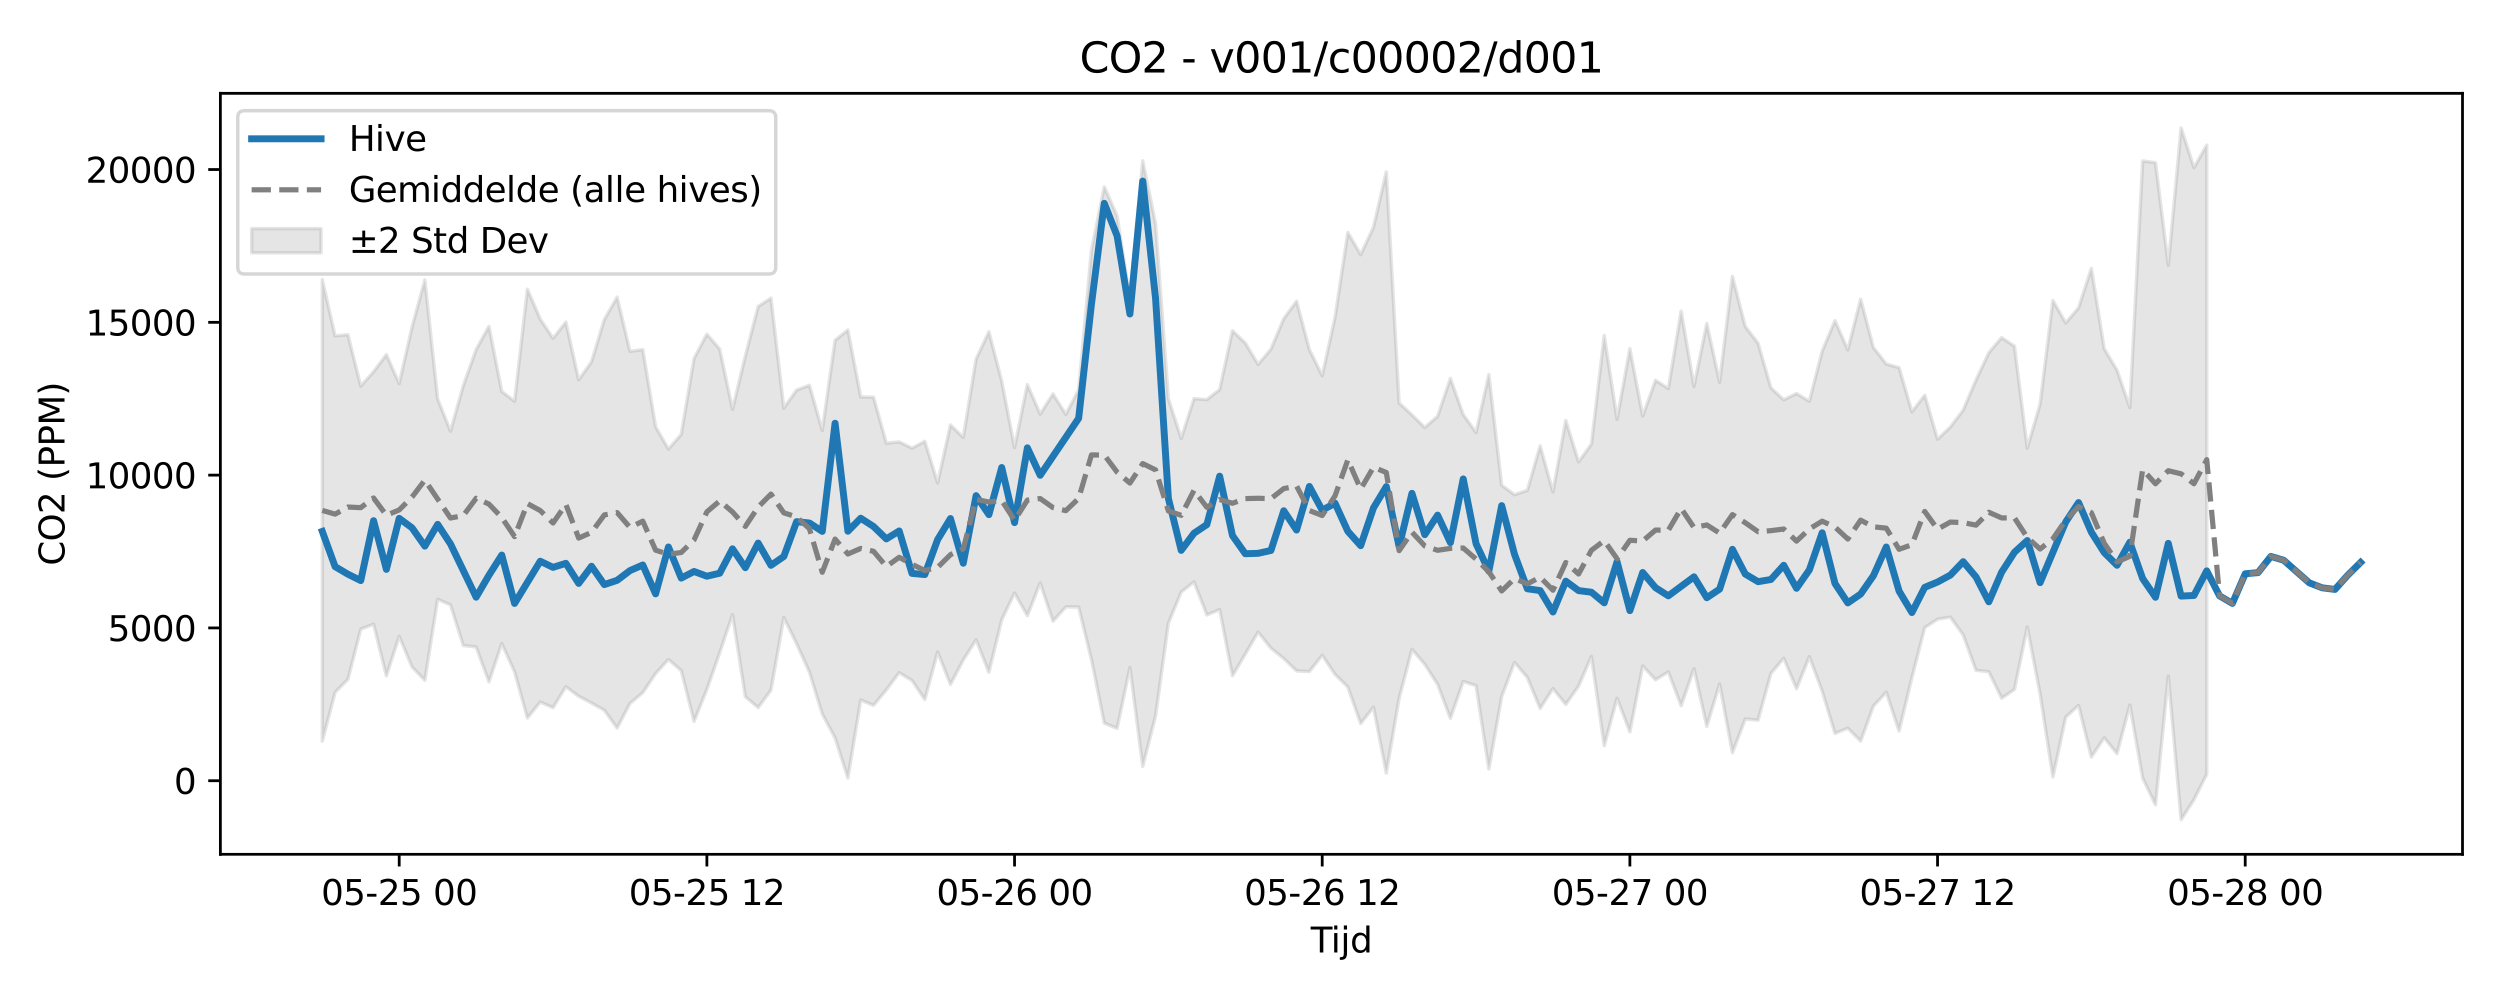 <?xml version="1.0" encoding="utf-8" standalone="no"?>
<!DOCTYPE svg PUBLIC "-//W3C//DTD SVG 1.1//EN"
  "http://www.w3.org/Graphics/SVG/1.1/DTD/svg11.dtd">
<svg xmlns:xlink="http://www.w3.org/1999/xlink" width="720pt" height="288pt" viewBox="0 0 720 288" xmlns="http://www.w3.org/2000/svg" version="1.1">
 <defs>
  <style type="text/css">*{stroke-linejoin: round; stroke-linecap: butt}</style>
 </defs>
 <g id="figure_1">
  <g id="patch_1">
   <path d="M 0 288 
L 720 288 
L 720 0 
L 0 0 
z
" style="fill: #ffffff"/>
  </g>
  <g id="axes_1">
   <g id="patch_2">
    <path d="M 63.47 246.04 
L 709.2 246.04 
L 709.2 26.88 
L 63.47 26.88 
z
" style="fill: #ffffff"/>
   </g>
   <g id="FillBetweenPolyCollection_1">
    <defs>
     <path id="m3103e6cdb7" d="M 92.821 -207.46 
L 92.821 -74.535 
L 96.513 -88.606 
L 100.205 -92.343 
L 103.897 -106.795 
L 107.589 -108.223 
L 111.281 -93.337 
L 114.973 -104.753 
L 118.665 -95.901 
L 122.357 -92.076 
L 126.049 -115.41 
L 129.741 -113.791 
L 133.433 -102.093 
L 137.125 -101.674 
L 140.817 -91.624 
L 144.509 -102.66 
L 148.201 -94.498 
L 151.893 -81.22 
L 155.585 -85.803 
L 159.277 -84.185 
L 162.969 -90.218 
L 166.661 -87.475 
L 170.353 -85.536 
L 174.045 -83.43 
L 177.737 -78.324 
L 181.429 -85.408 
L 185.121 -88.502 
L 188.813 -94.013 
L 192.505 -98.057 
L 196.197 -94.864 
L 199.889 -80.249 
L 203.581 -89.434 
L 207.273 -99.989 
L 210.965 -110.993 
L 214.657 -87.351 
L 218.349 -84.211 
L 222.041 -89.252 
L 225.733 -110.153 
L 229.425 -102.599 
L 233.117 -94.415 
L 236.809 -82.37 
L 240.501 -75.477 
L 244.193 -63.934 
L 247.885 -86.397 
L 251.577 -84.853 
L 255.269 -89.308 
L 258.961 -94.259 
L 262.653 -92.026 
L 266.345 -86.516 
L 270.037 -100.233 
L 273.729 -90.897 
L 277.421 -97.911 
L 281.113 -103.74 
L 284.805 -94.382 
L 288.497 -109.495 
L 292.189 -117.192 
L 295.881 -110.669 
L 299.573 -120.103 
L 303.265 -109.075 
L 306.957 -113.205 
L 310.649 -113.165 
L 314.341 -98.01 
L 318.033 -79.745 
L 321.725 -78.222 
L 325.417 -95.775 
L 329.109 -67.279 
L 332.801 -81.789 
L 336.493 -108.506 
L 340.185 -117.474 
L 343.877 -120.407 
L 347.569 -110.894 
L 351.261 -112.439 
L 354.953 -93.379 
L 358.645 -99.611 
L 362.337 -105.954 
L 366.029 -101.329 
L 369.721 -98.345 
L 373.413 -94.765 
L 377.105 -94.596 
L 380.797 -99.279 
L 384.489 -93.785 
L 388.181 -90.114 
L 391.873 -79.618 
L 395.565 -84.328 
L 399.257 -65.352 
L 402.949 -86.895 
L 406.641 -100.978 
L 410.333 -96.664 
L 414.025 -90.928 
L 417.717 -81.125 
L 421.409 -91.732 
L 425.101 -90.535 
L 428.793 -66.53 
L 432.485 -87.377 
L 436.177 -97.226 
L 439.869 -92.892 
L 443.561 -83.961 
L 447.253 -89.693 
L 450.945 -85.123 
L 454.637 -90.411 
L 458.329 -98.936 
L 462.021 -73.226 
L 465.713 -86.907 
L 469.405 -77.21 
L 473.097 -96.2 
L 476.789 -92.23 
L 480.481 -94.492 
L 484.173 -84.752 
L 487.865 -95.413 
L 491.557 -78.82 
L 495.249 -91.024 
L 498.941 -71.198 
L 502.633 -80.932 
L 506.325 -80.594 
L 510.017 -94.023 
L 513.709 -98.435 
L 517.401 -89.637 
L 521.093 -98.884 
L 524.785 -88.959 
L 528.477 -76.78 
L 532.169 -78.285 
L 535.861 -74.541 
L 539.553 -84.656 
L 543.245 -88.629 
L 546.937 -77.475 
L 550.629 -92.835 
L 554.321 -107.236 
L 558.013 -109.672 
L 561.705 -110.265 
L 565.397 -105.112 
L 569.089 -94.955 
L 572.781 -94.529 
L 576.473 -86.909 
L 580.165 -89.449 
L 583.857 -107.419 
L 587.549 -88.146 
L 591.241 -64.213 
L 594.933 -81.462 
L 598.625 -84.843 
L 602.317 -69.976 
L 606.009 -75.528 
L 609.701 -70.945 
L 613.393 -84.952 
L 617.085 -63.922 
L 620.777 -56.208 
L 624.469 -93.276 
L 628.161 -51.922 
L 631.853 -57.666 
L 635.545 -65.025 
L 635.545 -246.205 
L 635.545 -246.205 
L 631.853 -239.693 
L 628.161 -251.158 
L 624.469 -211.585 
L 620.777 -241.148 
L 617.085 -241.651 
L 613.393 -170.608 
L 609.701 -181.377 
L 606.009 -187.585 
L 602.317 -210.717 
L 598.625 -199.337 
L 594.933 -194.986 
L 591.241 -201.474 
L 587.549 -171.613 
L 583.857 -158.941 
L 580.165 -188.285 
L 576.473 -190.765 
L 572.781 -186.412 
L 569.089 -178.557 
L 565.397 -169.872 
L 561.705 -165.02 
L 558.013 -161.517 
L 554.321 -174.164 
L 550.629 -169.396 
L 546.937 -182.122 
L 543.245 -183.159 
L 539.553 -187.894 
L 535.861 -201.843 
L 532.169 -187.235 
L 528.477 -195.642 
L 524.785 -186.842 
L 521.093 -172.424 
L 517.401 -174.673 
L 513.709 -172.855 
L 510.017 -176.316 
L 506.325 -189.146 
L 502.633 -193.974 
L 498.941 -208.377 
L 495.249 -177.899 
L 491.557 -194.808 
L 487.865 -176.716 
L 484.173 -198.399 
L 480.481 -176.09 
L 476.789 -178.455 
L 473.097 -168.176 
L 469.405 -187.584 
L 465.713 -167.27 
L 462.021 -191.369 
L 458.329 -160.098 
L 454.637 -154.971 
L 450.945 -166.883 
L 447.253 -146.345 
L 443.561 -159.576 
L 439.869 -146.784 
L 436.177 -145.516 
L 432.485 -148.246 
L 428.793 -180.125 
L 425.101 -163.448 
L 421.409 -168.613 
L 417.717 -178.997 
L 414.025 -168.098 
L 410.333 -164.868 
L 406.641 -168.505 
L 402.949 -171.937 
L 399.257 -238.484 
L 395.565 -222.57 
L 391.873 -214.655 
L 388.181 -221.052 
L 384.489 -196.607 
L 380.797 -179.785 
L 377.105 -187.331 
L 373.413 -201.25 
L 369.721 -196.223 
L 366.029 -187.436 
L 362.337 -183.039 
L 358.645 -189.198 
L 354.953 -192.745 
L 351.261 -175.801 
L 347.569 -172.905 
L 343.877 -173.182 
L 340.185 -161.704 
L 336.493 -173.189 
L 332.801 -223.556 
L 329.109 -241.689 
L 325.417 -201.973 
L 321.725 -225.816 
L 318.033 -234.173 
L 314.341 -215.937 
L 310.649 -175.739 
L 306.957 -168.649 
L 303.265 -174.55 
L 299.573 -168.736 
L 295.881 -177.243 
L 292.189 -159.081 
L 288.497 -178.22 
L 284.805 -192.453 
L 281.113 -184.593 
L 277.421 -162.005 
L 273.729 -165.619 
L 270.037 -148.918 
L 266.345 -160.894 
L 262.653 -158.928 
L 258.961 -160.735 
L 255.269 -160.366 
L 251.577 -173.607 
L 247.885 -173.7 
L 244.193 -192.959 
L 240.501 -190.005 
L 236.809 -164.016 
L 233.117 -177.038 
L 229.425 -175.657 
L 225.733 -170.459 
L 222.041 -202.148 
L 218.349 -199.726 
L 214.657 -185.453 
L 210.965 -170.119 
L 207.273 -187.475 
L 203.581 -191.743 
L 199.889 -184.778 
L 196.197 -162.906 
L 192.505 -158.666 
L 188.813 -165.099 
L 185.121 -187.31 
L 181.429 -186.806 
L 177.737 -202.43 
L 174.045 -195.987 
L 170.353 -183.786 
L 166.661 -178.601 
L 162.969 -195.23 
L 159.277 -190.561 
L 155.585 -196.118 
L 151.893 -204.722 
L 148.201 -172.425 
L 144.509 -175.265 
L 140.817 -194.02 
L 137.125 -187.311 
L 133.433 -176.937 
L 129.741 -163.827 
L 126.049 -173.087 
L 122.357 -207.384 
L 118.665 -193.789 
L 114.973 -177.536 
L 111.281 -185.863 
L 107.589 -180.936 
L 103.897 -176.806 
L 100.205 -191.608 
L 96.513 -191.253 
L 92.821 -207.46 
z
" style="stroke: #808080; stroke-opacity: 0.2"/>
    </defs>
    <g clip-path="url(#p9063327da7)">
     <use xlink:href="#m3103e6cdb7" x="0" y="288" style="fill: #808080; fill-opacity: 0.2; stroke: #808080; stroke-opacity: 0.2"/>
    </g>
   </g>
   <g id="matplotlib.axis_1">
    <g id="xtick_1">
     <g id="line2d_1">
      <defs>
       <path id="mc76dacee82" d="M 0 0 
L 0 3.5 
" style="stroke: #000000; stroke-width: 0.8"/>
      </defs>
      <g>
       <use xlink:href="#mc76dacee82" x="114.973" y="246.04" style="stroke: #000000; stroke-width: 0.8"/>
      </g>
     </g>
     <g id="text_1">
      <!-- 05-25 00 -->
      <g transform="translate(92.493 260.638) scale(0.1 -0.1)">
       <defs>
        <path id="DejaVuSans-30" d="M 2034 4250 
Q 1547 4250 1301 3770 
Q 1056 3291 1056 2328 
Q 1056 1369 1301 889 
Q 1547 409 2034 409 
Q 2525 409 2770 889 
Q 3016 1369 3016 2328 
Q 3016 3291 2770 3770 
Q 2525 4250 2034 4250 
z
M 2034 4750 
Q 2819 4750 3233 4129 
Q 3647 3509 3647 2328 
Q 3647 1150 3233 529 
Q 2819 -91 2034 -91 
Q 1250 -91 836 529 
Q 422 1150 422 2328 
Q 422 3509 836 4129 
Q 1250 4750 2034 4750 
z
" transform="scale(0.016)"/>
        <path id="DejaVuSans-35" d="M 691 4666 
L 3169 4666 
L 3169 4134 
L 1269 4134 
L 1269 2991 
Q 1406 3038 1543 3061 
Q 1681 3084 1819 3084 
Q 2600 3084 3056 2656 
Q 3513 2228 3513 1497 
Q 3513 744 3044 326 
Q 2575 -91 1722 -91 
Q 1428 -91 1123 -41 
Q 819 9 494 109 
L 494 744 
Q 775 591 1075 516 
Q 1375 441 1709 441 
Q 2250 441 2565 725 
Q 2881 1009 2881 1497 
Q 2881 1984 2565 2268 
Q 2250 2553 1709 2553 
Q 1456 2553 1204 2497 
Q 953 2441 691 2322 
L 691 4666 
z
" transform="scale(0.016)"/>
        <path id="DejaVuSans-2d" d="M 313 2009 
L 1997 2009 
L 1997 1497 
L 313 1497 
L 313 2009 
z
" transform="scale(0.016)"/>
        <path id="DejaVuSans-32" d="M 1228 531 
L 3431 531 
L 3431 0 
L 469 0 
L 469 531 
Q 828 903 1448 1529 
Q 2069 2156 2228 2338 
Q 2531 2678 2651 2914 
Q 2772 3150 2772 3378 
Q 2772 3750 2511 3984 
Q 2250 4219 1831 4219 
Q 1534 4219 1204 4116 
Q 875 4013 500 3803 
L 500 4441 
Q 881 4594 1212 4672 
Q 1544 4750 1819 4750 
Q 2544 4750 2975 4387 
Q 3406 4025 3406 3419 
Q 3406 3131 3298 2873 
Q 3191 2616 2906 2266 
Q 2828 2175 2409 1742 
Q 1991 1309 1228 531 
z
" transform="scale(0.016)"/>
        <path id="DejaVuSans-20" transform="scale(0.016)"/>
       </defs>
       <use xlink:href="#DejaVuSans-30"/>
       <use xlink:href="#DejaVuSans-35" transform="translate(63.623 0)"/>
       <use xlink:href="#DejaVuSans-2d" transform="translate(127.246 0)"/>
       <use xlink:href="#DejaVuSans-32" transform="translate(163.33 0)"/>
       <use xlink:href="#DejaVuSans-35" transform="translate(226.953 0)"/>
       <use xlink:href="#DejaVuSans-20" transform="translate(290.576 0)"/>
       <use xlink:href="#DejaVuSans-30" transform="translate(322.363 0)"/>
       <use xlink:href="#DejaVuSans-30" transform="translate(385.986 0)"/>
      </g>
     </g>
    </g>
    <g id="xtick_2">
     <g id="line2d_2">
      <g>
       <use xlink:href="#mc76dacee82" x="203.581" y="246.04" style="stroke: #000000; stroke-width: 0.8"/>
      </g>
     </g>
     <g id="text_2">
      <!-- 05-25 12 -->
      <g transform="translate(181.101 260.638) scale(0.1 -0.1)">
       <defs>
        <path id="DejaVuSans-31" d="M 794 531 
L 1825 531 
L 1825 4091 
L 703 3866 
L 703 4441 
L 1819 4666 
L 2450 4666 
L 2450 531 
L 3481 531 
L 3481 0 
L 794 0 
L 794 531 
z
" transform="scale(0.016)"/>
       </defs>
       <use xlink:href="#DejaVuSans-30"/>
       <use xlink:href="#DejaVuSans-35" transform="translate(63.623 0)"/>
       <use xlink:href="#DejaVuSans-2d" transform="translate(127.246 0)"/>
       <use xlink:href="#DejaVuSans-32" transform="translate(163.33 0)"/>
       <use xlink:href="#DejaVuSans-35" transform="translate(226.953 0)"/>
       <use xlink:href="#DejaVuSans-20" transform="translate(290.576 0)"/>
       <use xlink:href="#DejaVuSans-31" transform="translate(322.363 0)"/>
       <use xlink:href="#DejaVuSans-32" transform="translate(385.986 0)"/>
      </g>
     </g>
    </g>
    <g id="xtick_3">
     <g id="line2d_3">
      <g>
       <use xlink:href="#mc76dacee82" x="292.189" y="246.04" style="stroke: #000000; stroke-width: 0.8"/>
      </g>
     </g>
     <g id="text_3">
      <!-- 05-26 00 -->
      <g transform="translate(269.709 260.638) scale(0.1 -0.1)">
       <defs>
        <path id="DejaVuSans-36" d="M 2113 2584 
Q 1688 2584 1439 2293 
Q 1191 2003 1191 1497 
Q 1191 994 1439 701 
Q 1688 409 2113 409 
Q 2538 409 2786 701 
Q 3034 994 3034 1497 
Q 3034 2003 2786 2293 
Q 2538 2584 2113 2584 
z
M 3366 4563 
L 3366 3988 
Q 3128 4100 2886 4159 
Q 2644 4219 2406 4219 
Q 1781 4219 1451 3797 
Q 1122 3375 1075 2522 
Q 1259 2794 1537 2939 
Q 1816 3084 2150 3084 
Q 2853 3084 3261 2657 
Q 3669 2231 3669 1497 
Q 3669 778 3244 343 
Q 2819 -91 2113 -91 
Q 1303 -91 875 529 
Q 447 1150 447 2328 
Q 447 3434 972 4092 
Q 1497 4750 2381 4750 
Q 2619 4750 2861 4703 
Q 3103 4656 3366 4563 
z
" transform="scale(0.016)"/>
       </defs>
       <use xlink:href="#DejaVuSans-30"/>
       <use xlink:href="#DejaVuSans-35" transform="translate(63.623 0)"/>
       <use xlink:href="#DejaVuSans-2d" transform="translate(127.246 0)"/>
       <use xlink:href="#DejaVuSans-32" transform="translate(163.33 0)"/>
       <use xlink:href="#DejaVuSans-36" transform="translate(226.953 0)"/>
       <use xlink:href="#DejaVuSans-20" transform="translate(290.576 0)"/>
       <use xlink:href="#DejaVuSans-30" transform="translate(322.363 0)"/>
       <use xlink:href="#DejaVuSans-30" transform="translate(385.986 0)"/>
      </g>
     </g>
    </g>
    <g id="xtick_4">
     <g id="line2d_4">
      <g>
       <use xlink:href="#mc76dacee82" x="380.797" y="246.04" style="stroke: #000000; stroke-width: 0.8"/>
      </g>
     </g>
     <g id="text_4">
      <!-- 05-26 12 -->
      <g transform="translate(358.317 260.638) scale(0.1 -0.1)">
       <use xlink:href="#DejaVuSans-30"/>
       <use xlink:href="#DejaVuSans-35" transform="translate(63.623 0)"/>
       <use xlink:href="#DejaVuSans-2d" transform="translate(127.246 0)"/>
       <use xlink:href="#DejaVuSans-32" transform="translate(163.33 0)"/>
       <use xlink:href="#DejaVuSans-36" transform="translate(226.953 0)"/>
       <use xlink:href="#DejaVuSans-20" transform="translate(290.576 0)"/>
       <use xlink:href="#DejaVuSans-31" transform="translate(322.363 0)"/>
       <use xlink:href="#DejaVuSans-32" transform="translate(385.986 0)"/>
      </g>
     </g>
    </g>
    <g id="xtick_5">
     <g id="line2d_5">
      <g>
       <use xlink:href="#mc76dacee82" x="469.405" y="246.04" style="stroke: #000000; stroke-width: 0.8"/>
      </g>
     </g>
     <g id="text_5">
      <!-- 05-27 00 -->
      <g transform="translate(446.924 260.638) scale(0.1 -0.1)">
       <defs>
        <path id="DejaVuSans-37" d="M 525 4666 
L 3525 4666 
L 3525 4397 
L 1831 0 
L 1172 0 
L 2766 4134 
L 525 4134 
L 525 4666 
z
" transform="scale(0.016)"/>
       </defs>
       <use xlink:href="#DejaVuSans-30"/>
       <use xlink:href="#DejaVuSans-35" transform="translate(63.623 0)"/>
       <use xlink:href="#DejaVuSans-2d" transform="translate(127.246 0)"/>
       <use xlink:href="#DejaVuSans-32" transform="translate(163.33 0)"/>
       <use xlink:href="#DejaVuSans-37" transform="translate(226.953 0)"/>
       <use xlink:href="#DejaVuSans-20" transform="translate(290.576 0)"/>
       <use xlink:href="#DejaVuSans-30" transform="translate(322.363 0)"/>
       <use xlink:href="#DejaVuSans-30" transform="translate(385.986 0)"/>
      </g>
     </g>
    </g>
    <g id="xtick_6">
     <g id="line2d_6">
      <g>
       <use xlink:href="#mc76dacee82" x="558.013" y="246.04" style="stroke: #000000; stroke-width: 0.8"/>
      </g>
     </g>
     <g id="text_6">
      <!-- 05-27 12 -->
      <g transform="translate(535.532 260.638) scale(0.1 -0.1)">
       <use xlink:href="#DejaVuSans-30"/>
       <use xlink:href="#DejaVuSans-35" transform="translate(63.623 0)"/>
       <use xlink:href="#DejaVuSans-2d" transform="translate(127.246 0)"/>
       <use xlink:href="#DejaVuSans-32" transform="translate(163.33 0)"/>
       <use xlink:href="#DejaVuSans-37" transform="translate(226.953 0)"/>
       <use xlink:href="#DejaVuSans-20" transform="translate(290.576 0)"/>
       <use xlink:href="#DejaVuSans-31" transform="translate(322.363 0)"/>
       <use xlink:href="#DejaVuSans-32" transform="translate(385.986 0)"/>
      </g>
     </g>
    </g>
    <g id="xtick_7">
     <g id="line2d_7">
      <g>
       <use xlink:href="#mc76dacee82" x="646.621" y="246.04" style="stroke: #000000; stroke-width: 0.8"/>
      </g>
     </g>
     <g id="text_7">
      <!-- 05-28 00 -->
      <g transform="translate(624.14 260.638) scale(0.1 -0.1)">
       <defs>
        <path id="DejaVuSans-38" d="M 2034 2216 
Q 1584 2216 1326 1975 
Q 1069 1734 1069 1313 
Q 1069 891 1326 650 
Q 1584 409 2034 409 
Q 2484 409 2743 651 
Q 3003 894 3003 1313 
Q 3003 1734 2745 1975 
Q 2488 2216 2034 2216 
z
M 1403 2484 
Q 997 2584 770 2862 
Q 544 3141 544 3541 
Q 544 4100 942 4425 
Q 1341 4750 2034 4750 
Q 2731 4750 3128 4425 
Q 3525 4100 3525 3541 
Q 3525 3141 3298 2862 
Q 3072 2584 2669 2484 
Q 3125 2378 3379 2068 
Q 3634 1759 3634 1313 
Q 3634 634 3220 271 
Q 2806 -91 2034 -91 
Q 1263 -91 848 271 
Q 434 634 434 1313 
Q 434 1759 690 2068 
Q 947 2378 1403 2484 
z
M 1172 3481 
Q 1172 3119 1398 2916 
Q 1625 2713 2034 2713 
Q 2441 2713 2670 2916 
Q 2900 3119 2900 3481 
Q 2900 3844 2670 4047 
Q 2441 4250 2034 4250 
Q 1625 4250 1398 4047 
Q 1172 3844 1172 3481 
z
" transform="scale(0.016)"/>
       </defs>
       <use xlink:href="#DejaVuSans-30"/>
       <use xlink:href="#DejaVuSans-35" transform="translate(63.623 0)"/>
       <use xlink:href="#DejaVuSans-2d" transform="translate(127.246 0)"/>
       <use xlink:href="#DejaVuSans-32" transform="translate(163.33 0)"/>
       <use xlink:href="#DejaVuSans-38" transform="translate(226.953 0)"/>
       <use xlink:href="#DejaVuSans-20" transform="translate(290.576 0)"/>
       <use xlink:href="#DejaVuSans-30" transform="translate(322.363 0)"/>
       <use xlink:href="#DejaVuSans-30" transform="translate(385.986 0)"/>
      </g>
     </g>
    </g>
    <g id="text_8">
     <!-- Tijd -->
     <g transform="translate(377.485 274.317) scale(0.1 -0.1)">
      <defs>
       <path id="DejaVuSans-54" d="M -19 4666 
L 3928 4666 
L 3928 4134 
L 2272 4134 
L 2272 0 
L 1638 0 
L 1638 4134 
L -19 4134 
L -19 4666 
z
" transform="scale(0.016)"/>
       <path id="DejaVuSans-69" d="M 603 3500 
L 1178 3500 
L 1178 0 
L 603 0 
L 603 3500 
z
M 603 4863 
L 1178 4863 
L 1178 4134 
L 603 4134 
L 603 4863 
z
" transform="scale(0.016)"/>
       <path id="DejaVuSans-6a" d="M 603 3500 
L 1178 3500 
L 1178 -63 
Q 1178 -731 923 -1031 
Q 669 -1331 103 -1331 
L -116 -1331 
L -116 -844 
L 38 -844 
Q 366 -844 484 -692 
Q 603 -541 603 -63 
L 603 3500 
z
M 603 4863 
L 1178 4863 
L 1178 4134 
L 603 4134 
L 603 4863 
z
" transform="scale(0.016)"/>
       <path id="DejaVuSans-64" d="M 2906 2969 
L 2906 4863 
L 3481 4863 
L 3481 0 
L 2906 0 
L 2906 525 
Q 2725 213 2448 61 
Q 2172 -91 1784 -91 
Q 1150 -91 751 415 
Q 353 922 353 1747 
Q 353 2572 751 3078 
Q 1150 3584 1784 3584 
Q 2172 3584 2448 3432 
Q 2725 3281 2906 2969 
z
M 947 1747 
Q 947 1113 1208 752 
Q 1469 391 1925 391 
Q 2381 391 2643 752 
Q 2906 1113 2906 1747 
Q 2906 2381 2643 2742 
Q 2381 3103 1925 3103 
Q 1469 3103 1208 2742 
Q 947 2381 947 1747 
z
" transform="scale(0.016)"/>
      </defs>
      <use xlink:href="#DejaVuSans-54"/>
      <use xlink:href="#DejaVuSans-69" transform="translate(57.959 0)"/>
      <use xlink:href="#DejaVuSans-6a" transform="translate(85.742 0)"/>
      <use xlink:href="#DejaVuSans-64" transform="translate(113.525 0)"/>
     </g>
    </g>
   </g>
   <g id="matplotlib.axis_2">
    <g id="ytick_1">
     <g id="line2d_8">
      <defs>
       <path id="ma0ee43dc7a" d="M 0 0 
L -3.5 0 
" style="stroke: #000000; stroke-width: 0.8"/>
      </defs>
      <g>
       <use xlink:href="#ma0ee43dc7a" x="63.47" y="224.848" style="stroke: #000000; stroke-width: 0.8"/>
      </g>
     </g>
     <g id="text_9">
      <!-- 0 -->
      <g transform="translate(50.108 228.647) scale(0.1 -0.1)">
       <use xlink:href="#DejaVuSans-30"/>
      </g>
     </g>
    </g>
    <g id="ytick_2">
     <g id="line2d_9">
      <g>
       <use xlink:href="#ma0ee43dc7a" x="63.47" y="180.842" style="stroke: #000000; stroke-width: 0.8"/>
      </g>
     </g>
     <g id="text_10">
      <!-- 5000 -->
      <g transform="translate(31.02 184.641) scale(0.1 -0.1)">
       <use xlink:href="#DejaVuSans-35"/>
       <use xlink:href="#DejaVuSans-30" transform="translate(63.623 0)"/>
       <use xlink:href="#DejaVuSans-30" transform="translate(127.246 0)"/>
       <use xlink:href="#DejaVuSans-30" transform="translate(190.869 0)"/>
      </g>
     </g>
    </g>
    <g id="ytick_3">
     <g id="line2d_10">
      <g>
       <use xlink:href="#ma0ee43dc7a" x="63.47" y="136.837" style="stroke: #000000; stroke-width: 0.8"/>
      </g>
     </g>
     <g id="text_11">
      <!-- 10000 -->
      <g transform="translate(24.657 140.636) scale(0.1 -0.1)">
       <use xlink:href="#DejaVuSans-31"/>
       <use xlink:href="#DejaVuSans-30" transform="translate(63.623 0)"/>
       <use xlink:href="#DejaVuSans-30" transform="translate(127.246 0)"/>
       <use xlink:href="#DejaVuSans-30" transform="translate(190.869 0)"/>
       <use xlink:href="#DejaVuSans-30" transform="translate(254.492 0)"/>
      </g>
     </g>
    </g>
    <g id="ytick_4">
     <g id="line2d_11">
      <g>
       <use xlink:href="#ma0ee43dc7a" x="63.47" y="92.832" style="stroke: #000000; stroke-width: 0.8"/>
      </g>
     </g>
     <g id="text_12">
      <!-- 15000 -->
      <g transform="translate(24.657 96.631) scale(0.1 -0.1)">
       <use xlink:href="#DejaVuSans-31"/>
       <use xlink:href="#DejaVuSans-35" transform="translate(63.623 0)"/>
       <use xlink:href="#DejaVuSans-30" transform="translate(127.246 0)"/>
       <use xlink:href="#DejaVuSans-30" transform="translate(190.869 0)"/>
       <use xlink:href="#DejaVuSans-30" transform="translate(254.492 0)"/>
      </g>
     </g>
    </g>
    <g id="ytick_5">
     <g id="line2d_12">
      <g>
       <use xlink:href="#ma0ee43dc7a" x="63.47" y="48.826" style="stroke: #000000; stroke-width: 0.8"/>
      </g>
     </g>
     <g id="text_13">
      <!-- 20000 -->
      <g transform="translate(24.657 52.626) scale(0.1 -0.1)">
       <use xlink:href="#DejaVuSans-32"/>
       <use xlink:href="#DejaVuSans-30" transform="translate(63.623 0)"/>
       <use xlink:href="#DejaVuSans-30" transform="translate(127.246 0)"/>
       <use xlink:href="#DejaVuSans-30" transform="translate(190.869 0)"/>
       <use xlink:href="#DejaVuSans-30" transform="translate(254.492 0)"/>
      </g>
     </g>
    </g>
    <g id="text_14">
     <!-- CO2 (PPM) -->
     <g transform="translate(18.578 162.903) rotate(-90) scale(0.1 -0.1)">
      <defs>
       <path id="DejaVuSans-43" d="M 4122 4306 
L 4122 3641 
Q 3803 3938 3442 4084 
Q 3081 4231 2675 4231 
Q 1875 4231 1450 3742 
Q 1025 3253 1025 2328 
Q 1025 1406 1450 917 
Q 1875 428 2675 428 
Q 3081 428 3442 575 
Q 3803 722 4122 1019 
L 4122 359 
Q 3791 134 3420 21 
Q 3050 -91 2638 -91 
Q 1578 -91 968 557 
Q 359 1206 359 2328 
Q 359 3453 968 4101 
Q 1578 4750 2638 4750 
Q 3056 4750 3426 4639 
Q 3797 4528 4122 4306 
z
" transform="scale(0.016)"/>
       <path id="DejaVuSans-4f" d="M 2522 4238 
Q 1834 4238 1429 3725 
Q 1025 3213 1025 2328 
Q 1025 1447 1429 934 
Q 1834 422 2522 422 
Q 3209 422 3611 934 
Q 4013 1447 4013 2328 
Q 4013 3213 3611 3725 
Q 3209 4238 2522 4238 
z
M 2522 4750 
Q 3503 4750 4090 4092 
Q 4678 3434 4678 2328 
Q 4678 1225 4090 567 
Q 3503 -91 2522 -91 
Q 1538 -91 948 565 
Q 359 1222 359 2328 
Q 359 3434 948 4092 
Q 1538 4750 2522 4750 
z
" transform="scale(0.016)"/>
       <path id="DejaVuSans-28" d="M 1984 4856 
Q 1566 4138 1362 3434 
Q 1159 2731 1159 2009 
Q 1159 1288 1364 580 
Q 1569 -128 1984 -844 
L 1484 -844 
Q 1016 -109 783 600 
Q 550 1309 550 2009 
Q 550 2706 781 3412 
Q 1013 4119 1484 4856 
L 1984 4856 
z
" transform="scale(0.016)"/>
       <path id="DejaVuSans-50" d="M 1259 4147 
L 1259 2394 
L 2053 2394 
Q 2494 2394 2734 2622 
Q 2975 2850 2975 3272 
Q 2975 3691 2734 3919 
Q 2494 4147 2053 4147 
L 1259 4147 
z
M 628 4666 
L 2053 4666 
Q 2838 4666 3239 4311 
Q 3641 3956 3641 3272 
Q 3641 2581 3239 2228 
Q 2838 1875 2053 1875 
L 1259 1875 
L 1259 0 
L 628 0 
L 628 4666 
z
" transform="scale(0.016)"/>
       <path id="DejaVuSans-4d" d="M 628 4666 
L 1569 4666 
L 2759 1491 
L 3956 4666 
L 4897 4666 
L 4897 0 
L 4281 0 
L 4281 4097 
L 3078 897 
L 2444 897 
L 1241 4097 
L 1241 0 
L 628 0 
L 628 4666 
z
" transform="scale(0.016)"/>
       <path id="DejaVuSans-29" d="M 513 4856 
L 1013 4856 
Q 1481 4119 1714 3412 
Q 1947 2706 1947 2009 
Q 1947 1309 1714 600 
Q 1481 -109 1013 -844 
L 513 -844 
Q 928 -128 1133 580 
Q 1338 1288 1338 2009 
Q 1338 2731 1133 3434 
Q 928 4138 513 4856 
z
" transform="scale(0.016)"/>
      </defs>
      <use xlink:href="#DejaVuSans-43"/>
      <use xlink:href="#DejaVuSans-4f" transform="translate(69.824 0)"/>
      <use xlink:href="#DejaVuSans-32" transform="translate(148.535 0)"/>
      <use xlink:href="#DejaVuSans-20" transform="translate(212.158 0)"/>
      <use xlink:href="#DejaVuSans-28" transform="translate(243.945 0)"/>
      <use xlink:href="#DejaVuSans-50" transform="translate(282.959 0)"/>
      <use xlink:href="#DejaVuSans-50" transform="translate(343.262 0)"/>
      <use xlink:href="#DejaVuSans-4d" transform="translate(403.564 0)"/>
      <use xlink:href="#DejaVuSans-29" transform="translate(489.844 0)"/>
     </g>
    </g>
   </g>
   <g id="line2d_13">
    <path d="M 92.821 153.053 
L 96.513 163.196 
L 100.205 165.367 
L 103.897 167.209 
L 107.589 149.965 
L 111.281 163.976 
L 114.973 149.29 
L 118.665 152.022 
L 122.357 157.285 
L 126.049 151.021 
L 129.741 156.648 
L 137.125 171.988 
L 140.817 165.665 
L 144.509 159.856 
L 148.201 173.788 
L 155.585 161.635 
L 159.277 163.399 
L 162.969 162.237 
L 166.661 168.019 
L 170.353 163.082 
L 174.045 168.359 
L 177.737 167.13 
L 181.429 164.336 
L 185.121 162.716 
L 188.813 171.029 
L 192.505 157.537 
L 196.197 166.491 
L 199.889 164.584 
L 203.581 165.948 
L 207.273 165.088 
L 210.965 158.059 
L 214.657 163.495 
L 218.349 156.402 
L 222.041 162.813 
L 225.733 160.27 
L 229.425 150.237 
L 233.117 150.628 
L 236.809 153.035 
L 240.501 121.896 
L 244.193 152.991 
L 247.885 149.249 
L 251.577 151.636 
L 255.269 155.199 
L 258.961 152.917 
L 262.653 165.135 
L 266.345 165.473 
L 270.037 155.401 
L 273.729 149.34 
L 277.421 162.202 
L 281.113 142.757 
L 284.805 148.214 
L 288.497 134.648 
L 292.189 150.511 
L 295.881 128.975 
L 299.573 136.881 
L 310.649 120.482 
L 314.341 87.573 
L 318.033 58.56 
L 321.725 67.956 
L 325.417 90.429 
L 329.109 52.153 
L 332.801 85.91 
L 336.493 143.539 
L 340.185 158.502 
L 343.877 153.559 
L 347.569 151.095 
L 351.261 137.145 
L 354.953 154.254 
L 358.645 159.473 
L 362.337 159.359 
L 366.029 158.535 
L 369.721 147.105 
L 373.413 152.65 
L 377.105 140.102 
L 380.797 146.935 
L 384.489 144.925 
L 388.181 153.022 
L 391.873 157.156 
L 395.565 146.26 
L 399.257 140.146 
L 402.949 157.414 
L 406.641 142.078 
L 410.333 153.978 
L 414.025 148.358 
L 417.717 156.27 
L 421.409 137.937 
L 425.101 156.587 
L 428.793 164.469 
L 432.485 145.626 
L 436.177 159.643 
L 439.869 169.568 
L 443.561 170.084 
L 447.253 176.251 
L 450.945 167.382 
L 454.637 170.096 
L 458.329 170.56 
L 462.021 173.611 
L 465.713 161.794 
L 469.405 175.855 
L 473.097 164.88 
L 476.789 169.254 
L 480.481 171.601 
L 487.865 166.13 
L 491.557 172.144 
L 495.249 169.668 
L 498.941 158.206 
L 502.633 165.332 
L 506.325 167.526 
L 510.017 166.898 
L 513.709 162.806 
L 517.401 169.43 
L 521.093 164.126 
L 524.785 153.44 
L 528.477 168.051 
L 532.169 173.631 
L 535.861 171.094 
L 539.553 165.781 
L 543.245 157.543 
L 546.937 170.24 
L 550.629 176.415 
L 554.321 169.157 
L 558.013 167.626 
L 561.705 165.63 
L 565.397 161.77 
L 569.089 166.166 
L 572.781 173.323 
L 576.473 164.783 
L 580.165 159.051 
L 583.857 155.68 
L 587.549 167.799 
L 594.933 150.316 
L 598.625 144.737 
L 602.317 153.277 
L 606.009 159.13 
L 609.701 162.794 
L 613.393 156.164 
L 617.085 166.631 
L 620.777 172.015 
L 624.469 156.484 
L 628.161 171.68 
L 631.853 171.498 
L 635.545 164.414 
L 639.237 171.607 
L 642.929 173.781 
L 646.621 165.25 
L 650.313 164.915 
L 654.005 160.251 
L 657.697 161.345 
L 665.081 167.858 
L 668.773 169.286 
L 672.465 169.757 
L 676.157 165.646 
L 679.849 161.982 
L 679.849 161.982 
" clip-path="url(#p9063327da7)" style="fill: none; stroke: #1f77b4; stroke-width: 2; stroke-linecap: square"/>
   </g>
   <g id="line2d_14">
    <path d="M 92.821 147.002 
L 96.513 148.071 
L 100.205 146.025 
L 103.897 146.2 
L 107.589 143.421 
L 111.281 148.4 
L 114.973 146.856 
L 118.665 143.155 
L 122.357 138.27 
L 129.741 149.191 
L 133.433 148.485 
L 137.125 143.507 
L 140.817 145.178 
L 144.509 149.038 
L 148.201 154.538 
L 151.893 145.029 
L 155.585 147.04 
L 159.277 150.627 
L 162.969 145.276 
L 166.661 154.962 
L 170.353 153.339 
L 174.045 148.292 
L 177.737 147.623 
L 181.429 151.893 
L 185.121 150.094 
L 188.813 158.444 
L 192.505 159.639 
L 196.197 159.115 
L 199.889 155.486 
L 203.581 147.411 
L 207.273 144.268 
L 210.965 147.444 
L 214.657 151.598 
L 218.349 146.031 
L 222.041 142.3 
L 225.733 147.694 
L 229.425 148.872 
L 233.117 152.274 
L 236.809 164.807 
L 240.501 155.259 
L 244.193 159.553 
L 247.885 157.952 
L 251.577 158.77 
L 255.269 163.163 
L 258.961 160.503 
L 262.653 162.523 
L 266.345 164.295 
L 270.037 163.424 
L 273.729 159.742 
L 277.421 158.042 
L 281.113 143.834 
L 284.805 144.582 
L 288.497 144.143 
L 292.189 149.864 
L 295.881 144.044 
L 299.573 143.581 
L 303.265 146.187 
L 306.957 147.073 
L 310.649 143.548 
L 314.341 131.026 
L 318.033 131.041 
L 321.725 135.981 
L 325.417 139.126 
L 329.109 133.516 
L 332.801 135.328 
L 336.493 147.153 
L 340.185 148.411 
L 343.877 141.205 
L 347.569 146.101 
L 351.261 143.88 
L 354.953 144.938 
L 358.645 143.595 
L 362.337 143.503 
L 366.029 143.617 
L 369.721 140.716 
L 373.413 139.992 
L 377.105 147.036 
L 380.797 148.468 
L 384.489 142.804 
L 388.181 132.417 
L 391.873 140.863 
L 395.565 134.551 
L 399.257 136.082 
L 402.949 158.584 
L 406.641 153.259 
L 410.333 157.234 
L 414.025 158.487 
L 417.717 157.939 
L 421.409 157.827 
L 425.101 161.009 
L 428.793 164.673 
L 432.485 170.189 
L 436.177 166.629 
L 439.869 168.162 
L 443.561 166.232 
L 447.253 169.981 
L 450.945 161.997 
L 454.637 165.309 
L 458.329 158.483 
L 462.021 155.703 
L 465.713 160.912 
L 469.405 155.603 
L 473.097 155.812 
L 476.789 152.657 
L 480.481 152.709 
L 484.173 146.424 
L 487.865 151.935 
L 491.557 151.186 
L 495.249 153.538 
L 498.941 148.213 
L 502.633 150.547 
L 506.325 153.13 
L 510.017 152.831 
L 513.709 152.355 
L 517.401 155.845 
L 521.093 152.346 
L 524.785 150.099 
L 528.477 151.789 
L 532.169 155.24 
L 535.861 149.808 
L 539.553 151.725 
L 543.245 152.106 
L 546.937 158.202 
L 550.629 156.884 
L 554.321 147.3 
L 558.013 152.406 
L 561.705 150.357 
L 565.397 150.508 
L 569.089 151.244 
L 572.781 147.529 
L 576.473 149.163 
L 580.165 149.133 
L 583.857 154.82 
L 587.549 158.12 
L 591.241 155.156 
L 594.933 149.776 
L 598.625 145.91 
L 602.317 147.653 
L 606.009 156.443 
L 609.701 161.839 
L 613.393 160.22 
L 617.085 135.213 
L 620.777 139.322 
L 624.469 135.57 
L 628.161 136.46 
L 631.853 139.32 
L 635.545 132.385 
L 639.237 171.607 
L 642.929 173.781 
L 646.621 165.25 
L 650.313 164.915 
L 654.005 160.251 
L 657.697 161.345 
L 665.081 167.858 
L 668.773 169.286 
L 672.465 169.757 
L 676.157 165.646 
L 679.849 161.982 
L 679.849 161.982 
" clip-path="url(#p9063327da7)" style="fill: none; stroke-dasharray: 5.55,2.4; stroke-dashoffset: 0; stroke: #808080; stroke-width: 1.5"/>
   </g>
   <g id="patch_3">
    <path d="M 63.47 246.04 
L 63.47 26.88 
" style="fill: none; stroke: #000000; stroke-width: 0.8; stroke-linejoin: miter; stroke-linecap: square"/>
   </g>
   <g id="patch_4">
    <path d="M 709.2 246.04 
L 709.2 26.88 
" style="fill: none; stroke: #000000; stroke-width: 0.8; stroke-linejoin: miter; stroke-linecap: square"/>
   </g>
   <g id="patch_5">
    <path d="M 63.47 246.04 
L 709.2 246.04 
" style="fill: none; stroke: #000000; stroke-width: 0.8; stroke-linejoin: miter; stroke-linecap: square"/>
   </g>
   <g id="patch_6">
    <path d="M 63.47 26.88 
L 709.2 26.88 
" style="fill: none; stroke: #000000; stroke-width: 0.8; stroke-linejoin: miter; stroke-linecap: square"/>
   </g>
   <g id="text_15">
    <!-- CO2 - v001/c00002/d001 -->
    <g transform="translate(310.932 20.88) scale(0.12 -0.12)">
     <defs>
      <path id="DejaVuSans-76" d="M 191 3500 
L 800 3500 
L 1894 563 
L 2988 3500 
L 3597 3500 
L 2284 0 
L 1503 0 
L 191 3500 
z
" transform="scale(0.016)"/>
      <path id="DejaVuSans-2f" d="M 1625 4666 
L 2156 4666 
L 531 -594 
L 0 -594 
L 1625 4666 
z
" transform="scale(0.016)"/>
      <path id="DejaVuSans-63" d="M 3122 3366 
L 3122 2828 
Q 2878 2963 2633 3030 
Q 2388 3097 2138 3097 
Q 1578 3097 1268 2742 
Q 959 2388 959 1747 
Q 959 1106 1268 751 
Q 1578 397 2138 397 
Q 2388 397 2633 464 
Q 2878 531 3122 666 
L 3122 134 
Q 2881 22 2623 -34 
Q 2366 -91 2075 -91 
Q 1284 -91 818 406 
Q 353 903 353 1747 
Q 353 2603 823 3093 
Q 1294 3584 2113 3584 
Q 2378 3584 2631 3529 
Q 2884 3475 3122 3366 
z
" transform="scale(0.016)"/>
     </defs>
     <use xlink:href="#DejaVuSans-43"/>
     <use xlink:href="#DejaVuSans-4f" transform="translate(69.824 0)"/>
     <use xlink:href="#DejaVuSans-32" transform="translate(148.535 0)"/>
     <use xlink:href="#DejaVuSans-20" transform="translate(212.158 0)"/>
     <use xlink:href="#DejaVuSans-2d" transform="translate(243.945 0)"/>
     <use xlink:href="#DejaVuSans-20" transform="translate(280.029 0)"/>
     <use xlink:href="#DejaVuSans-76" transform="translate(311.816 0)"/>
     <use xlink:href="#DejaVuSans-30" transform="translate(370.996 0)"/>
     <use xlink:href="#DejaVuSans-30" transform="translate(434.619 0)"/>
     <use xlink:href="#DejaVuSans-31" transform="translate(498.242 0)"/>
     <use xlink:href="#DejaVuSans-2f" transform="translate(561.865 0)"/>
     <use xlink:href="#DejaVuSans-63" transform="translate(595.557 0)"/>
     <use xlink:href="#DejaVuSans-30" transform="translate(650.537 0)"/>
     <use xlink:href="#DejaVuSans-30" transform="translate(714.16 0)"/>
     <use xlink:href="#DejaVuSans-30" transform="translate(777.783 0)"/>
     <use xlink:href="#DejaVuSans-30" transform="translate(841.406 0)"/>
     <use xlink:href="#DejaVuSans-32" transform="translate(905.029 0)"/>
     <use xlink:href="#DejaVuSans-2f" transform="translate(968.652 0)"/>
     <use xlink:href="#DejaVuSans-64" transform="translate(1002.344 0)"/>
     <use xlink:href="#DejaVuSans-30" transform="translate(1065.82 0)"/>
     <use xlink:href="#DejaVuSans-30" transform="translate(1129.443 0)"/>
     <use xlink:href="#DejaVuSans-31" transform="translate(1193.066 0)"/>
    </g>
   </g>
   <g id="legend_1">
    <g id="patch_7">
     <path d="M 70.47 78.914 
L 221.414 78.914 
Q 223.414 78.914 223.414 76.914 
L 223.414 33.88 
Q 223.414 31.88 221.414 31.88 
L 70.47 31.88 
Q 68.47 31.88 68.47 33.88 
L 68.47 76.914 
Q 68.47 78.914 70.47 78.914 
z
" style="fill: #ffffff; opacity: 0.8; stroke: #cccccc; stroke-linejoin: miter"/>
    </g>
    <g id="line2d_15">
     <path d="M 72.47 39.978 
L 82.47 39.978 
L 92.47 39.978 
" style="fill: none; stroke: #1f77b4; stroke-width: 2; stroke-linecap: square"/>
    </g>
    <g id="text_16">
     <!-- Hive -->
     <g transform="translate(100.47 43.478) scale(0.1 -0.1)">
      <defs>
       <path id="DejaVuSans-48" d="M 628 4666 
L 1259 4666 
L 1259 2753 
L 3553 2753 
L 3553 4666 
L 4184 4666 
L 4184 0 
L 3553 0 
L 3553 2222 
L 1259 2222 
L 1259 0 
L 628 0 
L 628 4666 
z
" transform="scale(0.016)"/>
       <path id="DejaVuSans-65" d="M 3597 1894 
L 3597 1613 
L 953 1613 
Q 991 1019 1311 708 
Q 1631 397 2203 397 
Q 2534 397 2845 478 
Q 3156 559 3463 722 
L 3463 178 
Q 3153 47 2828 -22 
Q 2503 -91 2169 -91 
Q 1331 -91 842 396 
Q 353 884 353 1716 
Q 353 2575 817 3079 
Q 1281 3584 2069 3584 
Q 2775 3584 3186 3129 
Q 3597 2675 3597 1894 
z
M 3022 2063 
Q 3016 2534 2758 2815 
Q 2500 3097 2075 3097 
Q 1594 3097 1305 2825 
Q 1016 2553 972 2059 
L 3022 2063 
z
" transform="scale(0.016)"/>
      </defs>
      <use xlink:href="#DejaVuSans-48"/>
      <use xlink:href="#DejaVuSans-69" transform="translate(75.195 0)"/>
      <use xlink:href="#DejaVuSans-76" transform="translate(102.979 0)"/>
      <use xlink:href="#DejaVuSans-65" transform="translate(162.158 0)"/>
     </g>
    </g>
    <g id="line2d_16">
     <path d="M 72.47 54.657 
L 82.47 54.657 
L 92.47 54.657 
" style="fill: none; stroke-dasharray: 5.55,2.4; stroke-dashoffset: 0; stroke: #808080; stroke-width: 1.5"/>
    </g>
    <g id="text_17">
     <!-- Gemiddelde (alle hives) -->
     <g transform="translate(100.47 58.157) scale(0.1 -0.1)">
      <defs>
       <path id="DejaVuSans-47" d="M 3809 666 
L 3809 1919 
L 2778 1919 
L 2778 2438 
L 4434 2438 
L 4434 434 
Q 4069 175 3628 42 
Q 3188 -91 2688 -91 
Q 1594 -91 976 548 
Q 359 1188 359 2328 
Q 359 3472 976 4111 
Q 1594 4750 2688 4750 
Q 3144 4750 3555 4637 
Q 3966 4525 4313 4306 
L 4313 3634 
Q 3963 3931 3569 4081 
Q 3175 4231 2741 4231 
Q 1884 4231 1454 3753 
Q 1025 3275 1025 2328 
Q 1025 1384 1454 906 
Q 1884 428 2741 428 
Q 3075 428 3337 486 
Q 3600 544 3809 666 
z
" transform="scale(0.016)"/>
       <path id="DejaVuSans-6d" d="M 3328 2828 
Q 3544 3216 3844 3400 
Q 4144 3584 4550 3584 
Q 5097 3584 5394 3201 
Q 5691 2819 5691 2113 
L 5691 0 
L 5113 0 
L 5113 2094 
Q 5113 2597 4934 2840 
Q 4756 3084 4391 3084 
Q 3944 3084 3684 2787 
Q 3425 2491 3425 1978 
L 3425 0 
L 2847 0 
L 2847 2094 
Q 2847 2600 2669 2842 
Q 2491 3084 2119 3084 
Q 1678 3084 1418 2786 
Q 1159 2488 1159 1978 
L 1159 0 
L 581 0 
L 581 3500 
L 1159 3500 
L 1159 2956 
Q 1356 3278 1631 3431 
Q 1906 3584 2284 3584 
Q 2666 3584 2933 3390 
Q 3200 3197 3328 2828 
z
" transform="scale(0.016)"/>
       <path id="DejaVuSans-6c" d="M 603 4863 
L 1178 4863 
L 1178 0 
L 603 0 
L 603 4863 
z
" transform="scale(0.016)"/>
       <path id="DejaVuSans-61" d="M 2194 1759 
Q 1497 1759 1228 1600 
Q 959 1441 959 1056 
Q 959 750 1161 570 
Q 1363 391 1709 391 
Q 2188 391 2477 730 
Q 2766 1069 2766 1631 
L 2766 1759 
L 2194 1759 
z
M 3341 1997 
L 3341 0 
L 2766 0 
L 2766 531 
Q 2569 213 2275 61 
Q 1981 -91 1556 -91 
Q 1019 -91 701 211 
Q 384 513 384 1019 
Q 384 1609 779 1909 
Q 1175 2209 1959 2209 
L 2766 2209 
L 2766 2266 
Q 2766 2663 2505 2880 
Q 2244 3097 1772 3097 
Q 1472 3097 1187 3025 
Q 903 2953 641 2809 
L 641 3341 
Q 956 3463 1253 3523 
Q 1550 3584 1831 3584 
Q 2591 3584 2966 3190 
Q 3341 2797 3341 1997 
z
" transform="scale(0.016)"/>
       <path id="DejaVuSans-68" d="M 3513 2113 
L 3513 0 
L 2938 0 
L 2938 2094 
Q 2938 2591 2744 2837 
Q 2550 3084 2163 3084 
Q 1697 3084 1428 2787 
Q 1159 2491 1159 1978 
L 1159 0 
L 581 0 
L 581 4863 
L 1159 4863 
L 1159 2956 
Q 1366 3272 1645 3428 
Q 1925 3584 2291 3584 
Q 2894 3584 3203 3211 
Q 3513 2838 3513 2113 
z
" transform="scale(0.016)"/>
       <path id="DejaVuSans-73" d="M 2834 3397 
L 2834 2853 
Q 2591 2978 2328 3040 
Q 2066 3103 1784 3103 
Q 1356 3103 1142 2972 
Q 928 2841 928 2578 
Q 928 2378 1081 2264 
Q 1234 2150 1697 2047 
L 1894 2003 
Q 2506 1872 2764 1633 
Q 3022 1394 3022 966 
Q 3022 478 2636 193 
Q 2250 -91 1575 -91 
Q 1294 -91 989 -36 
Q 684 19 347 128 
L 347 722 
Q 666 556 975 473 
Q 1284 391 1588 391 
Q 1994 391 2212 530 
Q 2431 669 2431 922 
Q 2431 1156 2273 1281 
Q 2116 1406 1581 1522 
L 1381 1569 
Q 847 1681 609 1914 
Q 372 2147 372 2553 
Q 372 3047 722 3315 
Q 1072 3584 1716 3584 
Q 2034 3584 2315 3537 
Q 2597 3491 2834 3397 
z
" transform="scale(0.016)"/>
      </defs>
      <use xlink:href="#DejaVuSans-47"/>
      <use xlink:href="#DejaVuSans-65" transform="translate(77.49 0)"/>
      <use xlink:href="#DejaVuSans-6d" transform="translate(139.014 0)"/>
      <use xlink:href="#DejaVuSans-69" transform="translate(236.426 0)"/>
      <use xlink:href="#DejaVuSans-64" transform="translate(264.209 0)"/>
      <use xlink:href="#DejaVuSans-64" transform="translate(327.686 0)"/>
      <use xlink:href="#DejaVuSans-65" transform="translate(391.162 0)"/>
      <use xlink:href="#DejaVuSans-6c" transform="translate(452.686 0)"/>
      <use xlink:href="#DejaVuSans-64" transform="translate(480.469 0)"/>
      <use xlink:href="#DejaVuSans-65" transform="translate(543.945 0)"/>
      <use xlink:href="#DejaVuSans-20" transform="translate(605.469 0)"/>
      <use xlink:href="#DejaVuSans-28" transform="translate(637.256 0)"/>
      <use xlink:href="#DejaVuSans-61" transform="translate(676.27 0)"/>
      <use xlink:href="#DejaVuSans-6c" transform="translate(737.549 0)"/>
      <use xlink:href="#DejaVuSans-6c" transform="translate(765.332 0)"/>
      <use xlink:href="#DejaVuSans-65" transform="translate(793.115 0)"/>
      <use xlink:href="#DejaVuSans-20" transform="translate(854.639 0)"/>
      <use xlink:href="#DejaVuSans-68" transform="translate(886.426 0)"/>
      <use xlink:href="#DejaVuSans-69" transform="translate(949.805 0)"/>
      <use xlink:href="#DejaVuSans-76" transform="translate(977.588 0)"/>
      <use xlink:href="#DejaVuSans-65" transform="translate(1036.768 0)"/>
      <use xlink:href="#DejaVuSans-73" transform="translate(1098.291 0)"/>
      <use xlink:href="#DejaVuSans-29" transform="translate(1150.391 0)"/>
     </g>
    </g>
    <g id="patch_8">
     <path d="M 72.47 72.835 
L 92.47 72.835 
L 92.47 65.835 
L 72.47 65.835 
z
" style="fill: #808080; fill-opacity: 0.2; stroke: #808080; stroke-opacity: 0.2; stroke-linejoin: miter"/>
    </g>
    <g id="text_18">
     <!-- ±2 Std Dev -->
     <g transform="translate(100.47 72.835) scale(0.1 -0.1)">
      <defs>
       <path id="DejaVuSans-b1" d="M 2944 4013 
L 2944 2803 
L 4684 2803 
L 4684 2272 
L 2944 2272 
L 2944 1063 
L 2419 1063 
L 2419 2272 
L 678 2272 
L 678 2803 
L 2419 2803 
L 2419 4013 
L 2944 4013 
z
M 678 531 
L 4684 531 
L 4684 0 
L 678 0 
L 678 531 
z
" transform="scale(0.016)"/>
       <path id="DejaVuSans-53" d="M 3425 4513 
L 3425 3897 
Q 3066 4069 2747 4153 
Q 2428 4238 2131 4238 
Q 1616 4238 1336 4038 
Q 1056 3838 1056 3469 
Q 1056 3159 1242 3001 
Q 1428 2844 1947 2747 
L 2328 2669 
Q 3034 2534 3370 2195 
Q 3706 1856 3706 1288 
Q 3706 609 3251 259 
Q 2797 -91 1919 -91 
Q 1588 -91 1214 -16 
Q 841 59 441 206 
L 441 856 
Q 825 641 1194 531 
Q 1563 422 1919 422 
Q 2459 422 2753 634 
Q 3047 847 3047 1241 
Q 3047 1584 2836 1778 
Q 2625 1972 2144 2069 
L 1759 2144 
Q 1053 2284 737 2584 
Q 422 2884 422 3419 
Q 422 4038 858 4394 
Q 1294 4750 2059 4750 
Q 2388 4750 2728 4690 
Q 3069 4631 3425 4513 
z
" transform="scale(0.016)"/>
       <path id="DejaVuSans-74" d="M 1172 4494 
L 1172 3500 
L 2356 3500 
L 2356 3053 
L 1172 3053 
L 1172 1153 
Q 1172 725 1289 603 
Q 1406 481 1766 481 
L 2356 481 
L 2356 0 
L 1766 0 
Q 1100 0 847 248 
Q 594 497 594 1153 
L 594 3053 
L 172 3053 
L 172 3500 
L 594 3500 
L 594 4494 
L 1172 4494 
z
" transform="scale(0.016)"/>
       <path id="DejaVuSans-44" d="M 1259 4147 
L 1259 519 
L 2022 519 
Q 2988 519 3436 956 
Q 3884 1394 3884 2338 
Q 3884 3275 3436 3711 
Q 2988 4147 2022 4147 
L 1259 4147 
z
M 628 4666 
L 1925 4666 
Q 3281 4666 3915 4102 
Q 4550 3538 4550 2338 
Q 4550 1131 3912 565 
Q 3275 0 1925 0 
L 628 0 
L 628 4666 
z
" transform="scale(0.016)"/>
      </defs>
      <use xlink:href="#DejaVuSans-b1"/>
      <use xlink:href="#DejaVuSans-32" transform="translate(83.789 0)"/>
      <use xlink:href="#DejaVuSans-20" transform="translate(147.412 0)"/>
      <use xlink:href="#DejaVuSans-53" transform="translate(179.199 0)"/>
      <use xlink:href="#DejaVuSans-74" transform="translate(242.676 0)"/>
      <use xlink:href="#DejaVuSans-64" transform="translate(281.885 0)"/>
      <use xlink:href="#DejaVuSans-20" transform="translate(345.361 0)"/>
      <use xlink:href="#DejaVuSans-44" transform="translate(377.148 0)"/>
      <use xlink:href="#DejaVuSans-65" transform="translate(454.15 0)"/>
      <use xlink:href="#DejaVuSans-76" transform="translate(515.674 0)"/>
     </g>
    </g>
   </g>
  </g>
 </g>
 <defs>
  <clipPath id="p9063327da7">
   <rect x="63.47" y="26.88" width="645.73" height="219.16"/>
  </clipPath>
 </defs>
</svg>
